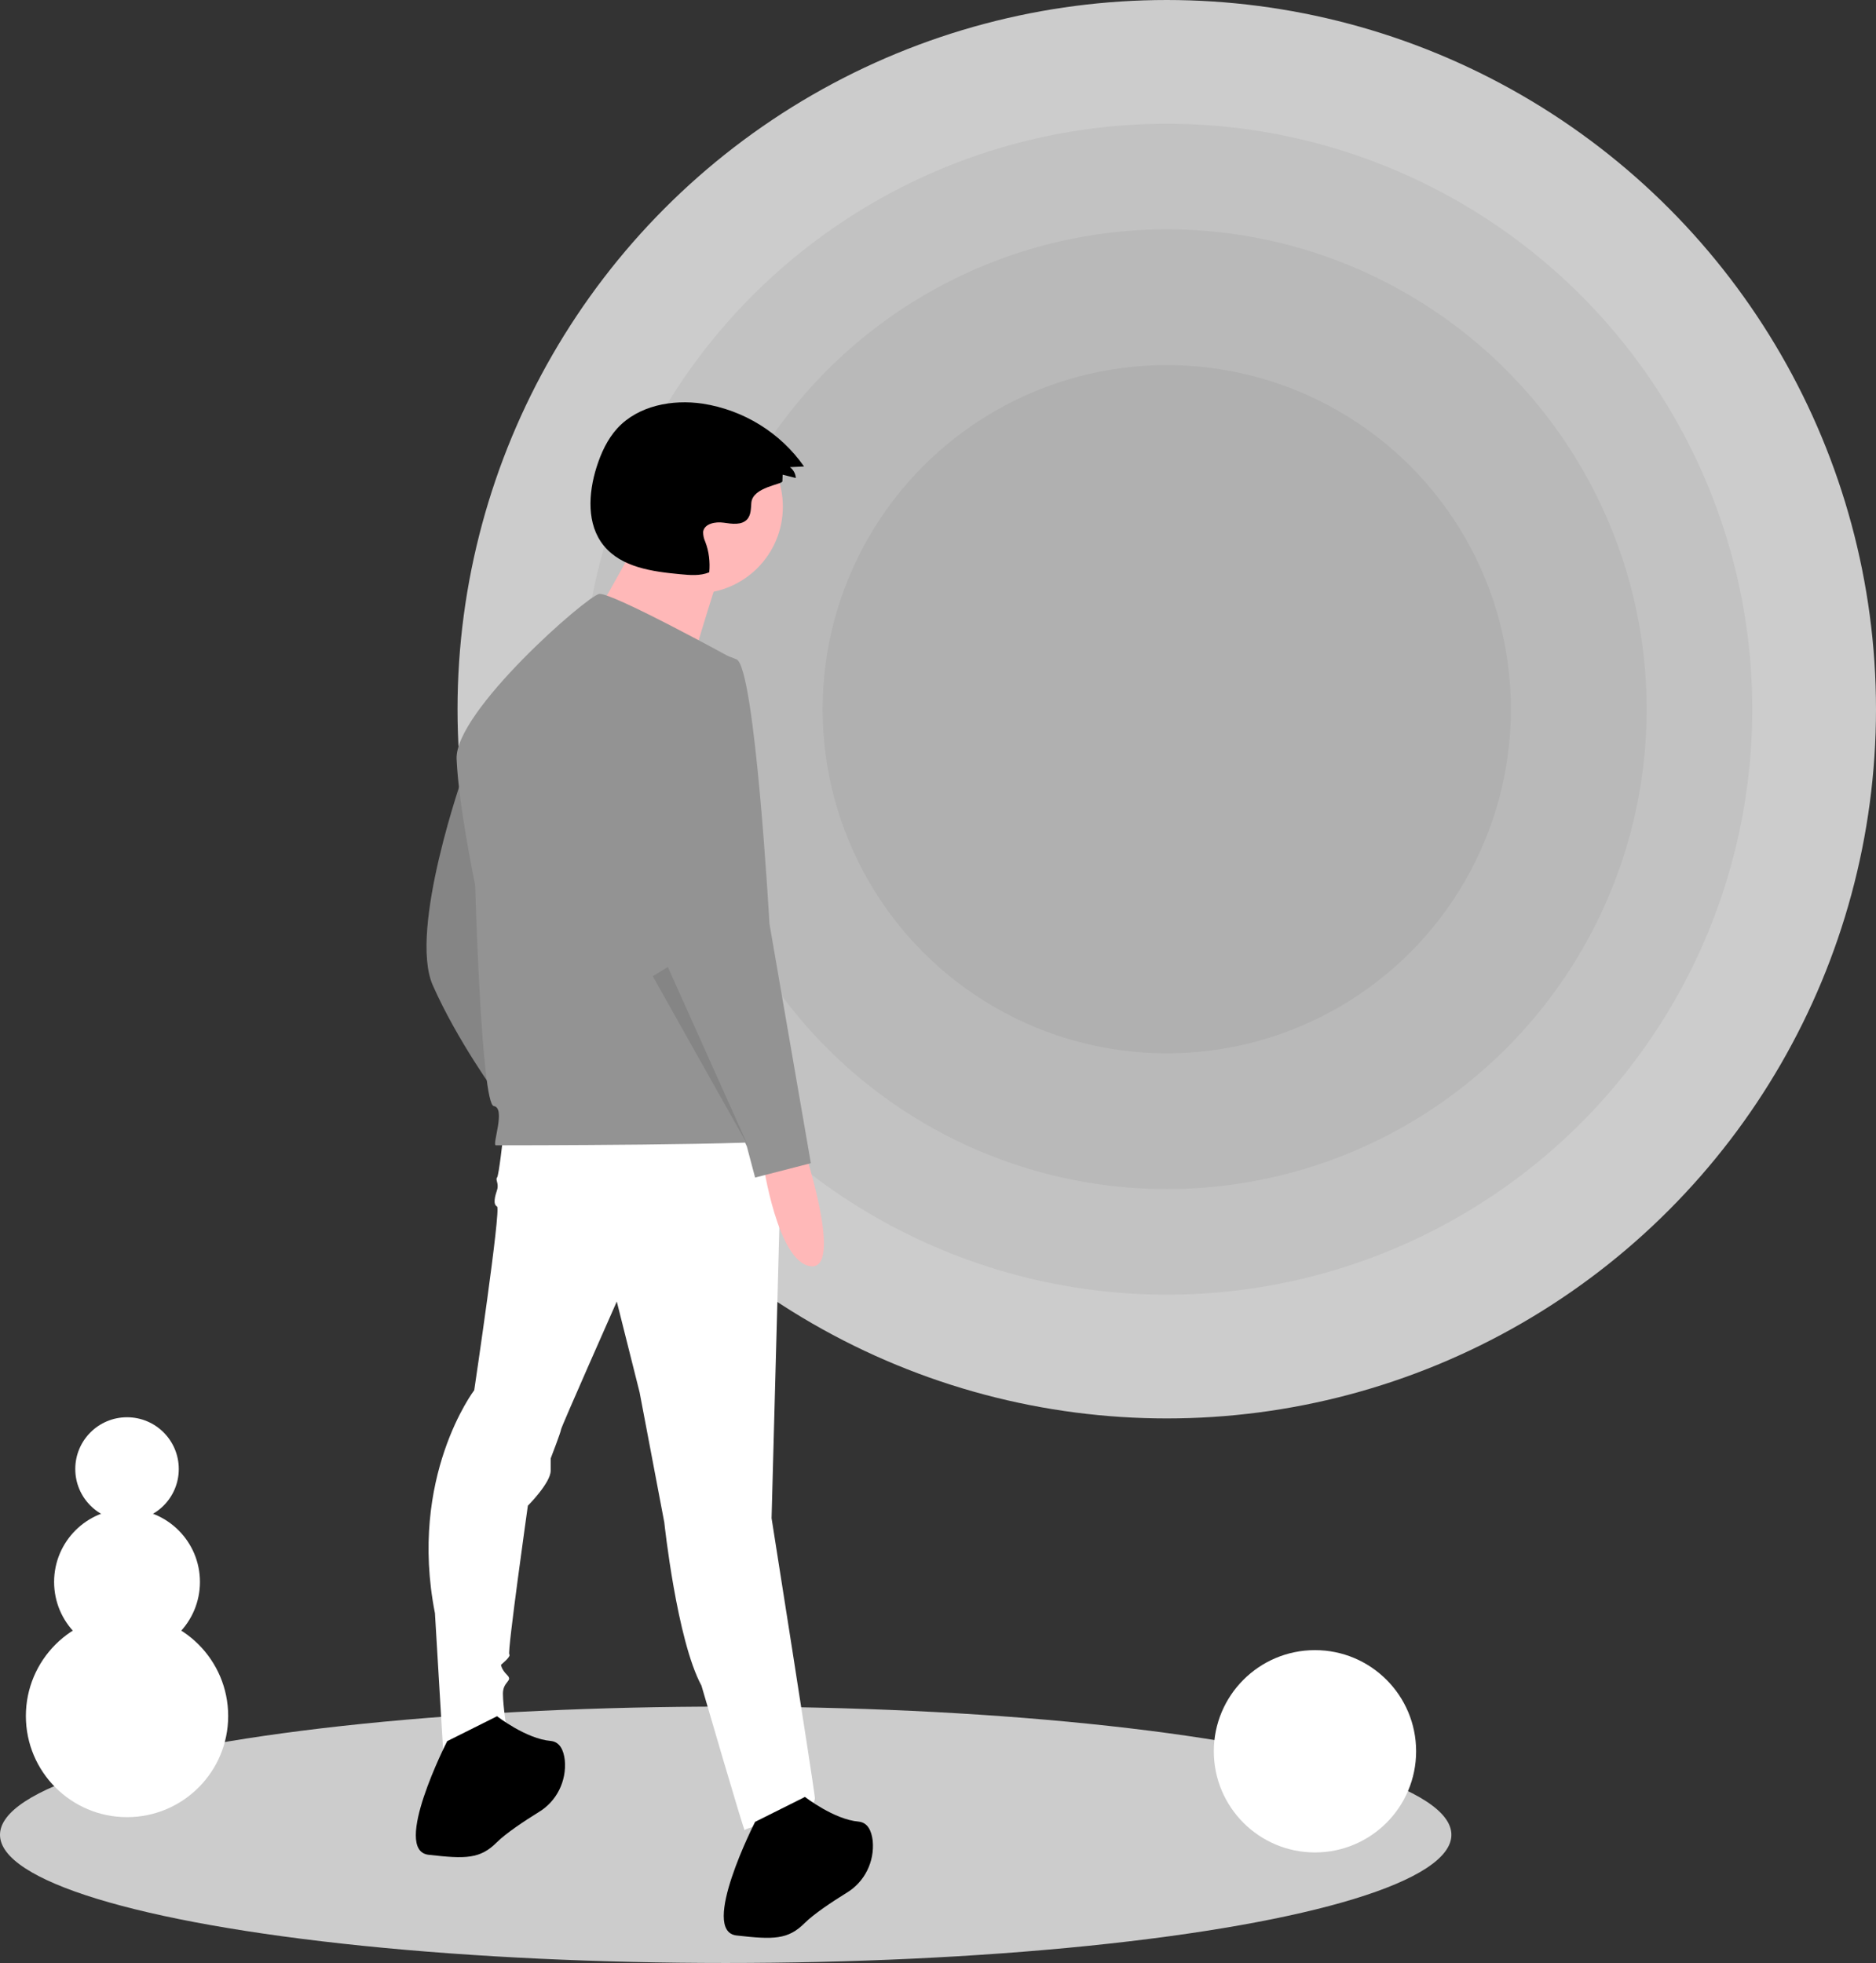 <?xml version="1.0" encoding="utf-8"?>
<!-- Generator: Adobe Illustrator 23.0.5, SVG Export Plug-In . SVG Version: 6.00 Build 0)  -->
<svg version="1.1" id="Capa_1" xmlns="http://www.w3.org/2000/svg" xmlns:xlink="http://www.w3.org/1999/xlink" x="0px" y="0px"
	 width="797.5px" height="834.5px" viewBox="0 0 797.5 834.5" style="enable-background:new 0 0 797.5 834.5;" xml:space="preserve"
	>
<rect x="0" y="0" width="797.5" height="834.5" fill="#333333" stroke="none"/>
<style type="text/css">
	.st0{fill:#CCCCCC;}
	.st1{opacity:5.000000e-02;enable-background:new    ;}
	.st2{fill:#939393;}
	.st3{opacity:0.1;enable-background:new    ;}
	.st4{fill:#FFFFFF;}
	.st5{fill:#FFB8B8;}
</style>
<title>void</title>
<ellipse class="st0" cx="308.5" cy="780" rx="308.5" ry="54.5"/>
<circle class="st0" cx="496" cy="301.5" r="301.5"/>
<circle class="st1" cx="496" cy="301.5" r="248.9"/>
<circle class="st1" cx="496" cy="301.5" r="204"/>
<circle class="st1" cx="496" cy="301.5" r="146.3"/>
<path class="st2" d="M197.2,328.5c0,0-23.7,66.7-13.2,90.4s27.2,46.5,27.2,46.5S205.1,332.9,197.2,328.5z"/>
<path class="st3" d="M197.2,328.5c0,0-23.7,66.7-13.2,90.4s27.2,46.5,27.2,46.5S205.1,332.9,197.2,328.5z"/>
<path class="st4" d="M213.9,483c0,0-1.8,16.7-2.6,17.6s0.9,2.6,0,5.3s-1.8,6.1,0,7s-9.7,78.1-9.7,78.1s-28.1,36.9-16.7,94.8
	l3.5,58.8c0,0,27.2,1.8,27.2-7.9c0,0-1.8-11.4-1.8-16.7s4.4-5.3,1.8-7.9s-2.6-4.4-2.6-4.4s4.4-3.5,3.5-4.4s7.9-63.2,7.9-63.2
	s9.7-9.7,9.7-14.9V620c0,0,4.4-11.4,4.4-12.3s23.7-54.4,23.7-54.4l9.7,38.6l10.5,55.3c0,0,5.3,50,15.8,69.4c0,0,18.4,63.2,18.4,61.5
	s30.7-6.1,29.8-14S328,645.4,328,645.4l4.4-164.2L213.9,483z"/>
<path d="M190.1,740.2c0,0-23.7,46.5-7.9,48.3s21.9,1.8,29-5.3c3.8-3.8,11.6-9,17.9-12.9c7.6-4.6,11.8-13.2,11-22
	c-0.5-4.3-2.1-7.8-6-8.2c-10.5-0.9-22.8-10.5-22.8-10.5L190.1,740.2z"/>
<path d="M321,774.5c0,0-23.7,46.5-7.9,48.3c15.8,1.8,21.9,1.8,29-5.3c3.8-3.8,11.6-9,17.9-12.9c7.6-4.6,11.8-13.2,11-22
	c-0.5-4.3-2.1-7.8-6-8.2c-10.5-0.9-22.8-10.5-22.8-10.5L321,774.5z"/>
<circle class="st5" cx="295.9" cy="215.4" r="36.9"/>
<path class="st5" d="M272.2,227.6c0,0-26.4,48.5-28.5,48.5s47.4,15.8,47.4,15.8s13.7-46.4,15.8-50.6L272.2,227.6z"/>
<path class="st2" d="M312.6,280.6c0,0-52.7-29-57.9-28.1s-61.5,50-60.6,70.2s7.9,53.6,7.9,53.6s2.6,93.1,7.9,93.9
	s-0.9,16.7,0.9,16.7s122.9,0,123.8-2.6S312.6,280.6,312.6,280.6z"/>
<path class="st5" d="M342,489.1c0,0,16.7,50.9,2.6,49.2s-20.2-43.9-20.2-43.9L342,489.1z"/>
<path class="st2" d="M297.3,277.6c0,0-32.5,7-27.2,50.9s14.9,87.8,14.9,87.8l32.5,71.1l3.5,13.2l23.7-6.1l-17.6-101.8
	c0,0-6.1-108.9-14-112.4C308.1,278.1,302.7,277.2,297.3,277.6z"/>
<polygon class="st3" points="277.5,415 317.9,486.9 283.9,411.1 "/>
<path d="M332.6,204.6l0.1-2.8l5.6,1.4c-0.1-1.8-1-3.5-2.5-4.6l6-0.3c-10.1-14.4-25.7-24-43.1-26.7c-12.9-1.9-27.3,0.8-36.2,10.4
	c-4.3,4.7-7,10.6-8.9,16.6c-3.5,11.1-4.3,24.4,3.1,33.4c7.5,9.2,20.6,11,32.4,12.1c4.2,0.4,8.5,0.8,12.4-0.8c0.4-4.4-0.1-8.9-1.7-13
	c-0.6-1.3-0.9-2.7-0.9-4.2c0.5-3.5,5.2-4.4,8.7-3.9s7.7,1.2,10.1-1.5c1.6-1.9,1.5-4.6,1.7-7C320,207,332.6,206,332.6,204.6z"/>
<circle class="st4" cx="559" cy="744.5" r="43"/>
<circle class="st4" cx="54" cy="729.5" r="43"/>
<circle class="st4" cx="54" cy="672.5" r="31"/>
<circle class="st4" cx="54" cy="624.5" r="22"/>
</svg>
